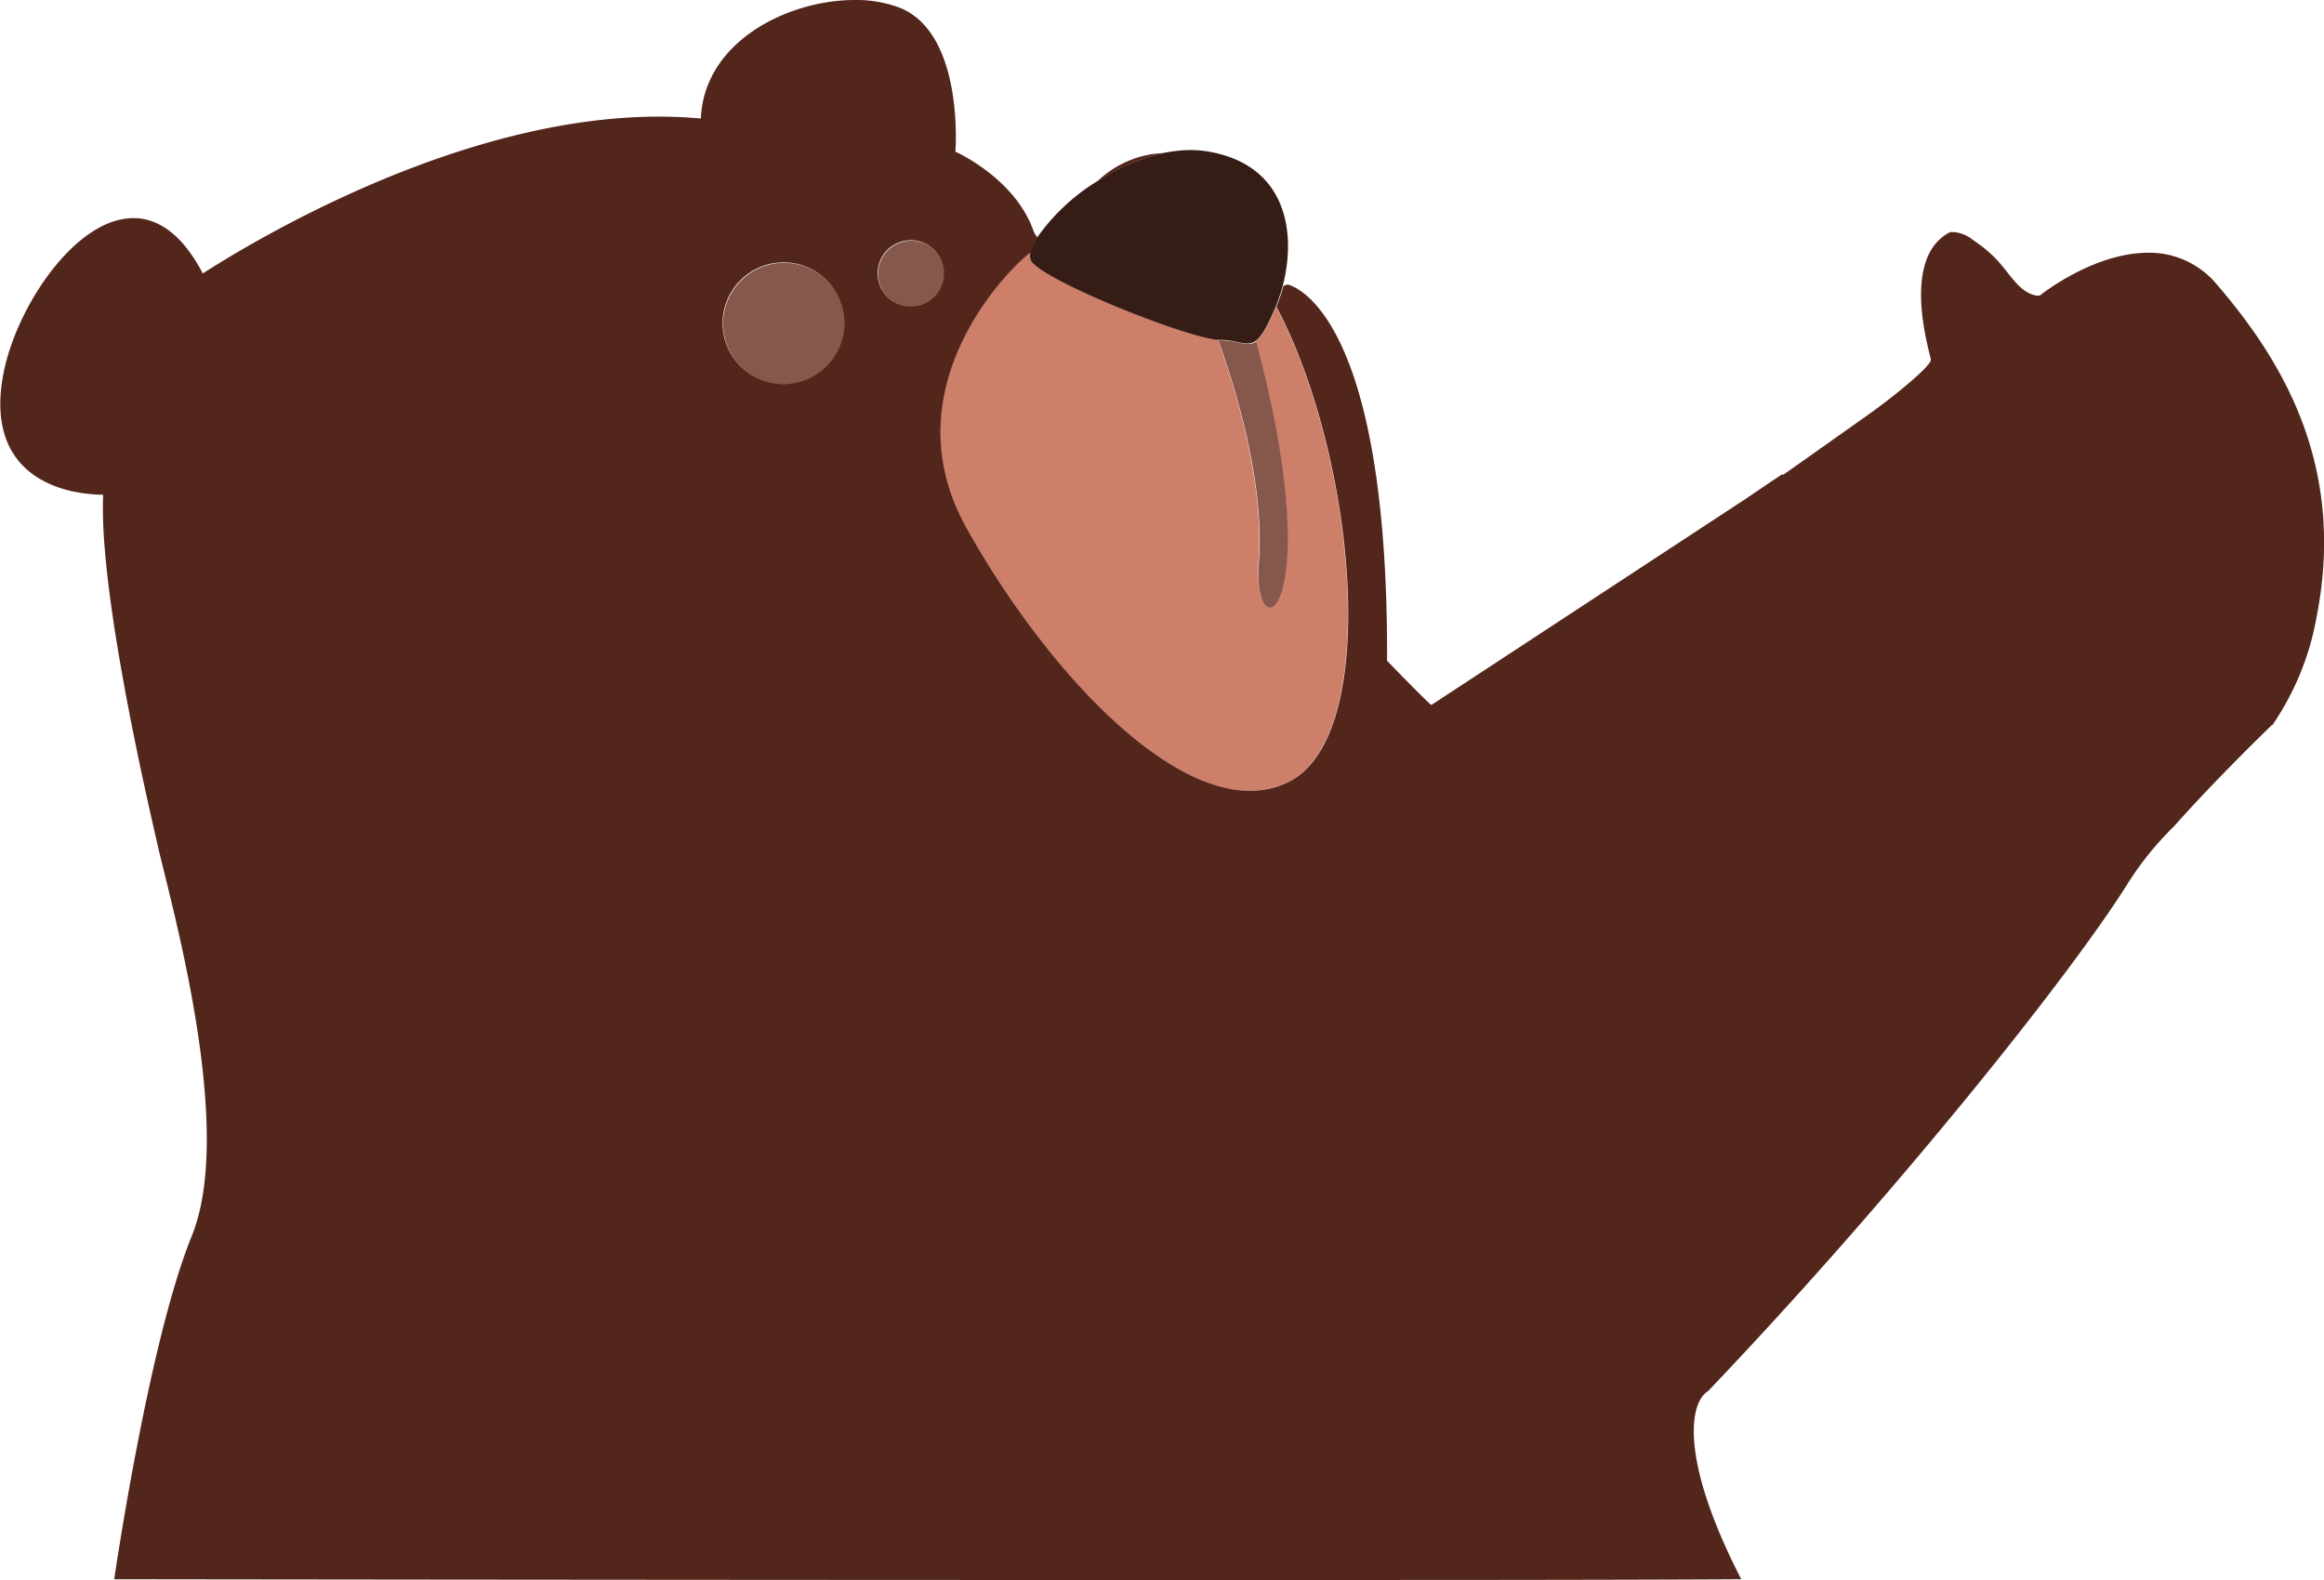 <svg id="Слой_1" data-name="Слой 1" xmlns="http://www.w3.org/2000/svg" viewBox="0 0 209.97 142.78"><defs><style>.cls-1{fill:#cd7f6a;}.cls-2{fill:#86584c;}.cls-3{fill:#351d16;}.cls-4{fill:#53261c;}</style></defs><title>10</title><path class="cls-1" d="M121.41,302.79c-1.53,1-13,12-5.84,24.92,6.62,11.87,17.27,23.75,25.62,23.75a7.76,7.76,0,0,0,3.38-.75c8.65-4.09,6.13-29.55-1-43h0c-.78,1.88-1.32,2.75-1.84,3.11,4.54,16.88,2.66,24.05,1.25,24.05-.63,0-1.17-1.48-1-4.21.59-7.7-2.68-17.23-3.69-20-3-.27-15.13-5.1-16.76-7a1,1,0,0,1-.16-.92" transform="translate(-28.28 -280)"/><path class="cls-2" d="M138.33,310.7c1,2.73,4.28,12.26,3.69,20-.21,2.73.33,4.21,1,4.21,1.41,0,3.29-7.17-1.25-24.05a1.28,1.28,0,0,1-.74.22c-.61,0-1.32-.33-2.42-.33h-.24m-39.26-7a5.5,5.5,0,1,0,5.5,5.5,5.5,5.5,0,0,0-5.5-5.5m11.5-2a3,3,0,1,0,3,3,3,3,0,0,0-3-3" transform="translate(-28.28 -280)"/><path class="cls-3" d="M135.85,293.56a12.11,12.11,0,0,0-2.46.27,18.71,18.71,0,0,0-6,2.56,18.36,18.36,0,0,0-5.41,5.08,4.51,4.51,0,0,0-.6,1.32,1,1,0,0,0,.16.92c1.63,1.89,13.72,6.72,16.76,7h.24c1.1,0,1.81.33,2.42.33a1.28,1.28,0,0,0,.74-.22c.52-.36,1.06-1.23,1.84-3.11h0a15.76,15.76,0,0,0,.63-1.87c1.24-4.72.43-10.86-6.63-12.13a9.91,9.91,0,0,0-1.72-.15" transform="translate(-28.28 -280)"/><path class="cls-4" d="M228.57,305.71a7.89,7.89,0,0,0-6.21-2.87c-5,0-9.79,3.87-9.79,3.87s-.88.16-2-1-1.64-2.43-4-4a3.28,3.28,0,0,0-1.68-.73,2,2,0,0,0-.43,0c-4.57,2.35-1.77,11-1.73,11.53s-3.16,3.21-6,5.21c-1.74,1.22-5,3.55-7.36,5.2l-.07-.06-1.15.76L186,325.08l-28.4,18.63h0s-.12,0-4-4c.12-32.44-9-34-9-34l-.37.13a15.76,15.76,0,0,1-.63,1.87c7.13,13.45,9.65,38.91,1,43a7.76,7.76,0,0,1-3.38.75c-8.35,0-19-11.88-25.62-23.75-7.19-12.88,4.31-23.92,5.84-24.92a4.51,4.51,0,0,1,.6-1.32,1.87,1.87,0,0,1-.44-.76c-1.75-4.69-7-7-7-7s.83-10.62-5-13a11.15,11.15,0,0,0-4.1-.71c-6,0-13.6,3.72-13.9,10.71-1.27-.12-2.54-.17-3.81-.17-17.37,0-35.32,10.41-41.19,14.17-1.87-3.58-4.06-5-6.27-5-5.24,0-10.56,8-11.73,14-1.67,8.51,4.14,10.93,9,11-.31,6.8,2.29,19.85,4,27.57.4,1.83.76,3.36,1,4.43,1.32,5.64,6.9,25.42,3,35s-7,31-7,31,50.6.07,94.15.07c21.78,0,41.8,0,52.85-.07-5.63-10.94-4.66-16-3-17,16.47-17.25,32.69-37.47,38-46a28.72,28.72,0,0,1,4.14-5.08l0,0c3.3-3.74,7.9-8.24,8.8-9.11l.05,0a25,25,0,0,0,4-9.82C240.23,322.2,234.6,312.71,228.57,305.71Zm-129.5,9a5.5,5.5,0,1,1,5.5-5.5A5.5,5.5,0,0,1,99.07,314.71Zm11.5-7a3,3,0,1,1,3-3A3,3,0,0,1,110.57,307.71Z" transform="translate(-28.28 -280)"/><path class="cls-4" d="M127.42,296.39a18.71,18.71,0,0,1,6-2.56A9.16,9.16,0,0,0,127.42,296.39Z" transform="translate(-28.28 -280)"/></svg>